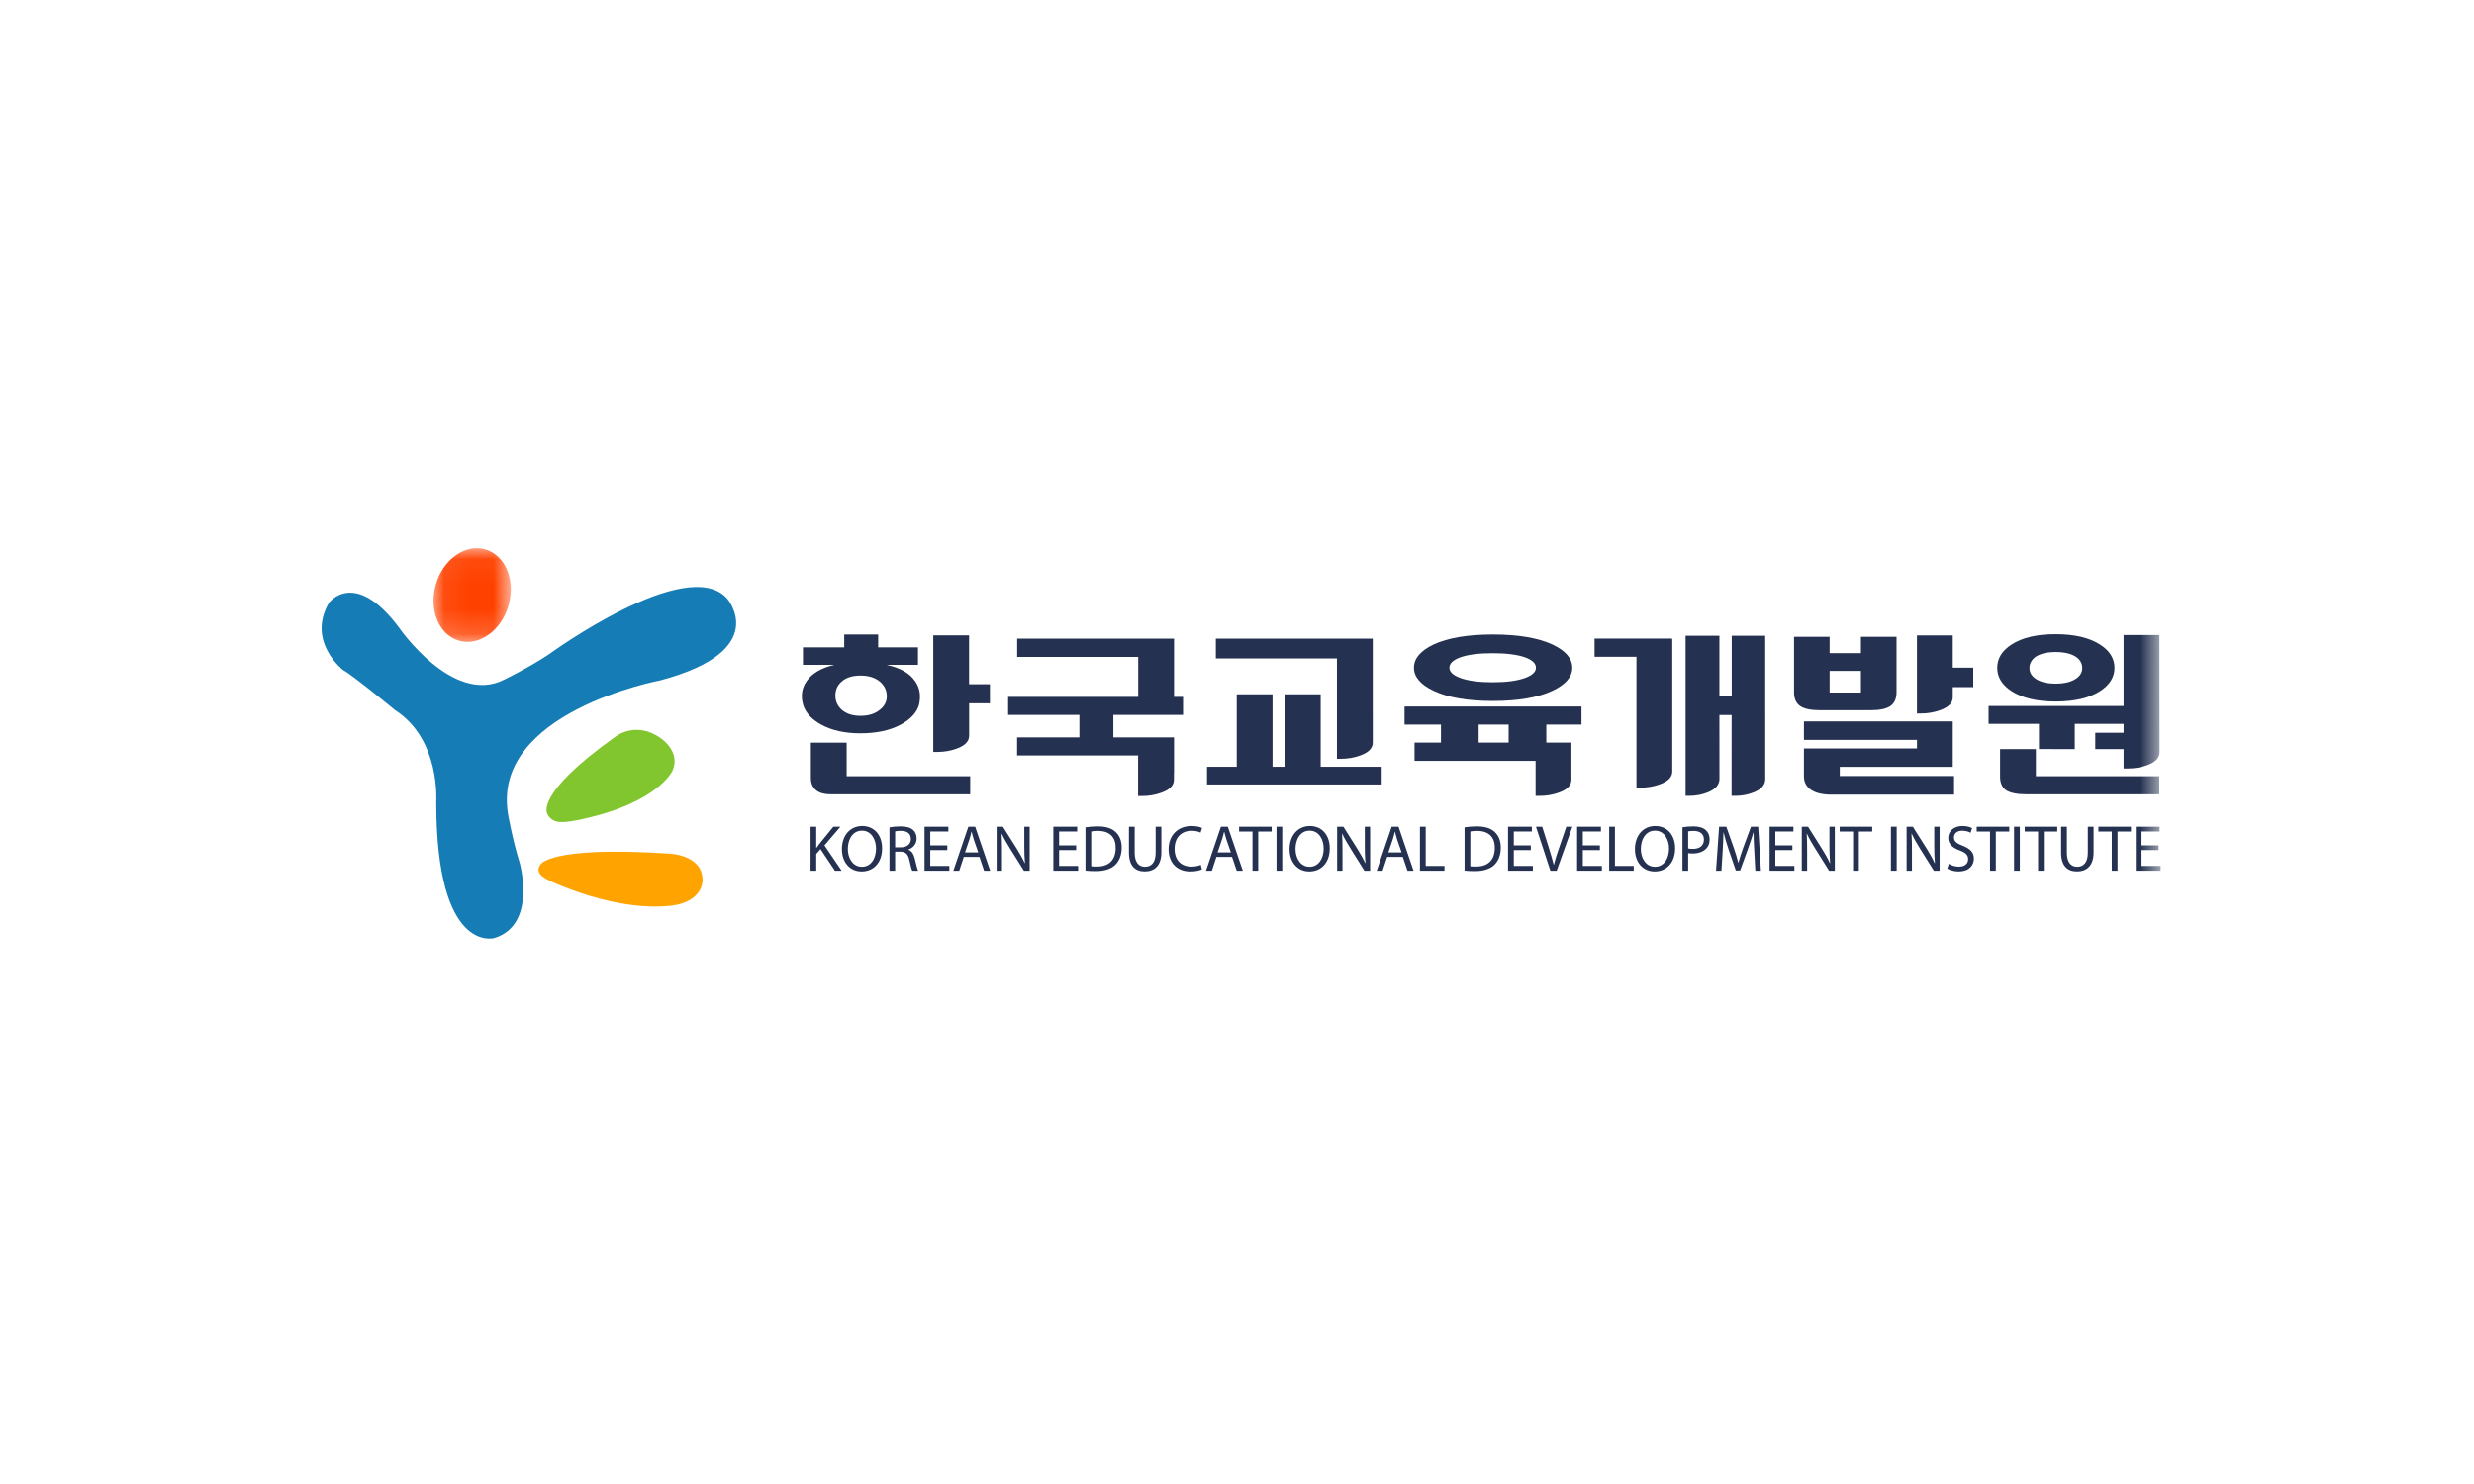<?xml version="1.0" encoding="UTF-8"?>
<svg width="100px" height="60px" viewBox="0 0 100 60" version="1.1" xmlns="http://www.w3.org/2000/svg" xmlns:xlink="http://www.w3.org/1999/xlink">
    <!-- Generator: Sketch 55.2 (78181) - https://sketchapp.com -->
    <title>logo/kedi</title>
    <desc>Created with Sketch.</desc>
    <defs>
        <polygon id="path-1" points="0.066 0.05 3.194 0.05 3.194 3.836 0.066 3.836"></polygon>
        <polygon id="path-3" points="0 15.95 74.334 15.95 74.334 0.165 0 0.165"></polygon>
    </defs>
    <g id="logo/kedi" stroke="none" stroke-width="1" fill="none" fill-rule="evenodd">
        <g transform="translate(13, 22)">
            <path d="M9.129,10.918 C9.129,10.918 8.546,10.149 11.874,7.786 C11.874,7.786 12.704,7.115 13.728,7.86 C13.728,7.86 14.525,8.4 14.184,9.157 C14.184,9.157 13.62,10.451 10.528,11.12 C10.282,11.172 9.947,11.249 9.642,11.238 C9.642,11.238 9.285,11.241 9.129,10.918" id="Fill-1" fill="#82C62F"></path>
            <path d="M8.84,12.964 C8.84,12.964 9.156,12.192 14.048,12.514 C14.048,12.514 15.351,12.545 15.398,13.535 C15.398,13.535 15.474,14.281 14.463,14.558 C14.463,14.558 12.748,15.045 9.713,13.823 C9.472,13.726 9.139,13.595 8.917,13.428 C8.917,13.428 8.64,13.242 8.84,12.964" id="Fill-3" fill="#FFA300"></path>
            <path d="M9.184,4.457 C9.184,4.457 14.759,0.387 16.388,2.196 C16.388,2.196 18.226,4.307 13.676,5.511 C13.676,5.511 6.842,6.792 7.536,10.921 C7.536,10.921 7.703,11.902 8.008,12.895 C8.008,12.895 8.721,15.402 6.973,15.93 C6.973,15.93 4.631,16.589 4.633,10.424 C4.633,10.424 4.816,7.901 2.975,6.717 C2.975,6.717 1.258,5.3 0.866,5.089 C0.866,5.089 -0.611,3.944 0.293,2.377 C0.293,2.377 1.318,0.96 3.126,3.371 C3.126,3.371 5.296,6.535 7.376,5.481 C7.376,5.481 8.394,4.986 9.184,4.457" id="Fill-5" fill="#157CB5"></path>
            <g id="Group-9" transform="translate(4.454, 0.115)">
                <mask id="mask-2" fill="white">
                    <use xlink:href="#path-1"></use>
                </mask>
                <g id="Clip-8"></g>
                <path d="M3.1,2.368 C2.806,3.387 1.909,4.023 1.097,3.788 C0.286,3.553 -0.134,2.537 0.161,1.518 C0.455,0.5 1.351,-0.137 2.163,0.098 C2.975,0.333 3.395,1.349 3.1,2.368" id="Fill-7" fill="#FF4100" mask="url(#mask-2)"></path>
            </g>
            <path d="M34.455,3.822 L28.114,3.822 L28.114,4.56 L33.007,4.56 L33.007,6.175 L32.859,6.175 L27.748,6.175 L27.748,6.905 L30.63,6.905 L30.63,7.812 L28.111,7.812 L28.111,8.543 L33.002,8.543 L33.002,10.185 L33.164,10.185 C33.437,10.185 33.695,10.14 33.936,10.053 C34.279,9.932 34.451,9.758 34.451,9.529 L34.451,9.247 L34.455,9.247 L34.455,7.812 L32.002,7.812 L32.002,6.905 L34.819,6.905 L34.819,6.175 L34.455,6.175 L34.455,3.822 Z" id="Fill-10" fill="#253150"></path>
            <path d="M41.039,6.762 L41.039,6.762 L41.039,8.679 L41.201,8.679 C41.475,8.679 41.732,8.635 41.973,8.548 C42.316,8.427 42.488,8.252 42.488,8.023 L42.488,6.762 L42.487,6.762 L42.487,3.822 L36.145,3.822 L36.145,4.62 L41.039,4.62 L41.039,6.762 Z" id="Fill-12" fill="#253150"></path>
            <polygon id="Fill-14" fill="#253150" points="40.382 6.071 38.934 6.071 38.934 9.002 38.436 9.002 38.436 6.071 36.989 6.071 36.989 9.002 35.788 9.002 35.788 9.717 42.848 9.717 42.848 9.002 40.382 9.002"></polygon>
            <path d="M61.365,9.006 L65.932,9.006 L65.932,7.169 L59.916,7.169 L59.916,7.915 L64.485,7.915 L64.485,8.26 L59.916,8.26 L59.916,9.388 C59.916,9.623 60.01,9.804 60.197,9.931 C60.39,10.063 60.667,10.129 61.031,10.129 L65.985,10.129 L65.985,9.375 L61.365,9.375 L61.365,9.006 Z" id="Fill-16" fill="#253150"></path>
            <path d="M65.932,3.69 L64.484,3.69 L64.484,6.847 L64.646,6.847 C64.919,6.847 65.176,6.802 65.418,6.715 C65.761,6.594 65.932,6.419 65.932,6.191 L65.932,5.781 L66.76,5.781 L66.76,4.996 L65.932,4.996 L65.932,3.69 Z" id="Fill-18" fill="#253150"></path>
            <mask id="mask-4" fill="white">
                <use xlink:href="#path-3"></use>
            </mask>
            <g id="Clip-21"></g>
            <path d="M46.767,8.025 L47.979,8.025 L47.979,7.295 L46.767,7.295 L46.767,8.025 Z M43.772,7.295 L45.244,7.295 L45.244,8.025 L44.176,8.025 L44.176,8.763 L49.069,8.763 L49.069,10.179 L49.231,10.179 C49.504,10.179 49.761,10.136 50.002,10.049 C50.345,9.928 50.517,9.753 50.517,9.524 L50.517,8.11 L50.517,8.025 L49.502,8.025 L49.502,7.295 L50.924,7.295 L50.924,6.564 L43.772,6.564 L43.772,7.295 Z" id="Fill-20" fill="#253150" mask="url(#mask-4)"></path>
            <path d="M46.023,4.578 C46.339,4.466 46.775,4.41 47.331,4.41 C47.888,4.41 48.326,4.466 48.648,4.578 C48.938,4.687 49.083,4.826 49.083,4.996 C49.083,5.163 48.938,5.302 48.648,5.409 C48.326,5.526 47.888,5.585 47.331,5.585 C46.775,5.585 46.339,5.526 46.023,5.409 C45.731,5.302 45.586,5.163 45.586,4.996 C45.586,4.826 45.731,4.687 46.023,4.578 M44.945,5.929 C45.527,6.204 46.329,6.341 47.348,6.341 C48.36,6.341 49.161,6.204 49.75,5.929 C50.284,5.677 50.552,5.366 50.552,4.996 C50.552,4.624 50.284,4.311 49.75,4.058 C49.161,3.788 48.36,3.653 47.348,3.653 C46.329,3.653 45.527,3.788 44.945,4.058 C44.416,4.311 44.152,4.624 44.152,4.996 C44.152,5.366 44.416,5.677 44.945,5.929" id="Fill-22" fill="#253150" mask="url(#mask-4)"></path>
            <path d="M21.018,5.557 C21.2,5.395 21.454,5.314 21.78,5.314 C22.115,5.314 22.382,5.399 22.579,5.57 C22.756,5.728 22.845,5.922 22.845,6.151 C22.845,6.367 22.751,6.55 22.563,6.698 C22.366,6.861 22.105,6.942 21.78,6.942 C21.459,6.942 21.205,6.858 21.018,6.692 C20.85,6.539 20.766,6.349 20.766,6.125 C20.766,5.895 20.85,5.705 21.018,5.557 M21.777,7.649 C22.42,7.649 22.96,7.535 23.394,7.305 C23.786,7.097 24.033,6.839 24.138,6.528 C24.236,6.145 24.184,5.812 23.981,5.529 C23.761,5.214 23.378,4.997 22.833,4.881 L24.105,4.881 L24.105,4.173 L22.496,4.173 L22.496,3.653 L21.124,3.653 L21.124,4.173 L19.456,4.173 L19.456,4.881 L20.72,4.881 C20.196,5.006 19.827,5.222 19.612,5.529 C19.409,5.812 19.36,6.137 19.464,6.502 C19.564,6.817 19.803,7.081 20.183,7.292 C20.612,7.53 21.143,7.649 21.777,7.649" id="Fill-23" fill="#253150" mask="url(#mask-4)"></path>
            <path d="M26.17,3.687 L24.723,3.687 L24.723,7.575 L24.723,8.402 L24.885,8.402 C25.159,8.402 25.416,8.359 25.657,8.272 C26.001,8.151 26.172,7.976 26.172,7.747 L26.172,6.435 L27.013,6.435 L27.013,5.665 L26.17,5.665 L26.17,3.687 Z" id="Fill-24" fill="#253150" mask="url(#mask-4)"></path>
            <path d="M21.222,8.028 L19.775,8.028 L19.775,9.447 C19.775,9.667 19.846,9.836 19.99,9.953 C20.128,10.061 20.32,10.115 20.567,10.115 L26.215,10.115 L26.215,9.385 L21.222,9.385 L21.222,8.028 Z" id="Fill-25" fill="#253150" mask="url(#mask-4)"></path>
            <path d="M54.572,3.819 L51.453,3.819 L51.453,4.556 L53.146,4.556 L53.146,9.846 L53.308,9.846 C53.582,9.846 53.838,9.802 54.079,9.715 C54.424,9.594 54.594,9.419 54.594,9.191 L54.594,3.829 L54.572,3.829 L54.572,3.819 Z" id="Fill-26" fill="#253150" mask="url(#mask-4)"></path>
            <path d="M58.351,3.703 L56.997,3.703 L56.997,6.156 L56.499,6.156 L56.499,3.703 L55.132,3.703 L55.132,7.021 L55.132,10.177 L55.283,10.177 C55.537,10.177 55.778,10.134 56.002,10.046 C56.323,9.926 56.482,9.75 56.501,9.522 L56.499,6.909 L56.993,6.909 L56.991,10.177 L57.142,10.177 C57.397,10.177 57.636,10.134 57.861,10.046 C58.181,9.926 58.341,9.75 58.352,9.522 L58.352,7.021 L58.351,7.021 L58.351,3.703 Z" id="Fill-27" fill="#253150" mask="url(#mask-4)"></path>
            <path d="M60.954,6 L62.22,6 L62.22,5.124 L60.954,5.124 L60.954,6 Z M62.619,6.715 C62.981,6.715 63.245,6.659 63.411,6.547 C63.575,6.43 63.659,6.246 63.659,5.994 L63.659,3.747 L62.22,3.747 L62.22,4.409 L60.954,4.409 L60.954,3.747 L59.516,3.747 L59.516,5.994 C59.516,6.246 59.598,6.43 59.764,6.547 C59.928,6.659 60.193,6.715 60.556,6.715 L62.619,6.715 Z" id="Fill-28" fill="#253150" mask="url(#mask-4)"></path>
            <path d="M69.416,7.267 L67.38,7.267 L67.38,6.544 L72.838,6.544 L72.838,3.674 L74.286,3.674 L74.291,8.416 C74.291,8.645 74.118,8.82 73.775,8.942 C73.534,9.029 73.277,9.072 73.003,9.072 L72.838,9.072 L72.838,8.288 L71.692,8.288 L71.692,7.628 L72.838,7.628 L72.838,7.267 L70.864,7.267 L70.864,8.288 L69.416,8.286 L69.416,7.267 Z" id="Fill-29" fill="#253150" mask="url(#mask-4)"></path>
            <path d="M69.285,4.552 C69.479,4.426 69.749,4.363 70.092,4.363 C70.44,4.363 70.71,4.426 70.906,4.552 C71.079,4.67 71.166,4.823 71.166,5.012 C71.166,5.187 71.079,5.331 70.906,5.445 C70.71,5.575 70.44,5.64 70.092,5.64 C69.749,5.64 69.479,5.575 69.285,5.445 C69.116,5.331 69.032,5.187 69.032,5.012 C69.032,4.827 69.116,4.675 69.285,4.552 M68.307,5.944 C68.742,6.223 69.337,6.363 70.09,6.363 C70.851,6.363 71.448,6.223 71.883,5.944 C72.274,5.692 72.469,5.379 72.469,5.005 C72.469,4.623 72.274,4.307 71.883,4.06 C71.448,3.781 70.851,3.641 70.09,3.641 C69.332,3.641 68.736,3.781 68.307,4.06 C67.922,4.307 67.73,4.623 67.73,5.005 C67.73,5.379 67.922,5.692 68.307,5.944" id="Fill-30" fill="#253150" mask="url(#mask-4)"></path>
            <path d="M69.291,9.385 L74.28,9.385 L74.28,10.116 L68.925,10.116 C68.535,10.116 68.253,10.061 68.083,9.947 C67.923,9.835 67.844,9.651 67.844,9.4 L67.844,8.288 L69.291,8.288 L69.291,9.385 Z" id="Fill-31" fill="#253150" mask="url(#mask-4)"></path>
            <path d="M19.763,11.426 L19.993,11.426 L19.993,12.283 L20.001,12.283 C20.048,12.215 20.096,12.151 20.141,12.094 L20.684,11.426 L20.969,11.426 L20.325,12.181 L21.019,13.204 L20.748,13.204 L20.165,12.331 L19.993,12.526 L19.993,13.204 L19.763,13.204 L19.763,11.426 Z" id="Fill-32" fill="#253150" mask="url(#mask-4)"></path>
            <path d="M21.84,13.045 C22.204,13.045 22.409,12.71 22.409,12.307 C22.409,11.954 22.225,11.585 21.843,11.585 C21.46,11.585 21.27,11.941 21.27,12.326 C21.27,12.7 21.475,13.045 21.837,13.045 L21.84,13.045 Z M21.829,13.234 C21.357,13.234 21.03,12.869 21.03,12.331 C21.03,11.766 21.378,11.397 21.853,11.397 C22.34,11.397 22.655,11.769 22.655,12.297 C22.655,12.906 22.283,13.234 21.831,13.234 L21.829,13.234 Z" id="Fill-33" fill="#253150" mask="url(#mask-4)"></path>
            <path d="M23.182,12.259 L23.417,12.259 C23.662,12.259 23.818,12.125 23.818,11.922 C23.818,11.692 23.652,11.592 23.409,11.592 C23.298,11.592 23.222,11.603 23.182,11.614 L23.182,12.259 Z M22.953,11.452 C23.068,11.429 23.238,11.413 23.394,11.413 C23.639,11.413 23.799,11.46 23.911,11.56 C23.997,11.637 24.05,11.758 24.05,11.898 C24.05,12.13 23.9,12.286 23.716,12.348 L23.716,12.357 C23.85,12.404 23.931,12.531 23.976,12.716 C24.034,12.964 24.077,13.135 24.111,13.204 L23.874,13.204 C23.845,13.154 23.805,13.001 23.758,12.778 C23.705,12.533 23.606,12.441 23.399,12.434 L23.182,12.434 L23.182,13.204 L22.953,13.204 L22.953,11.452 Z" id="Fill-34" fill="#253150" mask="url(#mask-4)"></path>
            <polygon id="Fill-35" fill="#253150" mask="url(#mask-4)" points="25.29 12.371 24.602 12.371 24.602 13.011 25.372 13.011 25.372 13.204 24.37 13.204 24.37 11.426 25.333 11.426 25.333 11.619 24.602 11.619 24.602 12.181 25.29 12.181"></polygon>
            <path d="M26.54,12.465 L26.364,11.954 C26.327,11.837 26.3,11.732 26.274,11.629 L26.266,11.629 C26.242,11.732 26.214,11.842 26.179,11.952 L26.005,12.465 L26.54,12.465 Z M25.957,12.644 L25.773,13.204 L25.535,13.204 L26.14,11.426 L26.416,11.426 L27.023,13.204 L26.778,13.204 L26.588,12.644 L25.957,12.644 Z" id="Fill-36" fill="#253150" mask="url(#mask-4)"></path>
            <path d="M27.284,13.204 L27.284,11.426 L27.538,11.426 L28.105,12.326 C28.234,12.533 28.339,12.719 28.422,12.903 L28.429,12.901 C28.408,12.664 28.403,12.448 28.403,12.173 L28.403,11.426 L28.619,11.426 L28.619,13.204 L28.387,13.204 L27.823,12.302 C27.698,12.104 27.58,11.901 27.493,11.709 L27.485,11.711 C27.498,11.935 27.501,12.149 27.501,12.445 L27.501,13.204 L27.284,13.204 Z" id="Fill-37" fill="#253150" mask="url(#mask-4)"></path>
            <polygon id="Fill-38" fill="#253150" mask="url(#mask-4)" points="30.498 12.371 29.809 12.371 29.809 13.011 30.579 13.011 30.579 13.204 29.577 13.204 29.577 11.426 30.54 11.426 30.54 11.619 29.809 11.619 29.809 12.181 30.498 12.181"></polygon>
            <path d="M31.107,13.025 C31.165,13.035 31.249,13.035 31.339,13.035 C31.829,13.038 32.096,12.761 32.096,12.281 C32.099,11.856 31.861,11.595 31.376,11.595 C31.257,11.595 31.167,11.606 31.107,11.619 L31.107,13.025 Z M30.875,11.45 C31.018,11.429 31.183,11.413 31.366,11.413 C31.695,11.413 31.93,11.487 32.086,11.632 C32.246,11.777 32.339,11.985 32.339,12.273 C32.339,12.563 32.246,12.8 32.083,12.964 C31.914,13.13 31.64,13.22 31.294,13.22 C31.128,13.22 30.993,13.214 30.875,13.199 L30.875,11.45 Z" id="Fill-39" fill="#253150" mask="url(#mask-4)"></path>
            <path d="M32.864,11.426 L32.864,12.481 C32.864,12.877 33.04,13.045 33.278,13.045 C33.539,13.045 33.711,12.871 33.711,12.481 L33.711,11.426 L33.942,11.426 L33.942,12.465 C33.942,13.011 33.655,13.233 33.27,13.233 C32.905,13.233 32.632,13.027 32.632,12.473 L32.632,11.426 L32.864,11.426 Z" id="Fill-40" fill="#253150" mask="url(#mask-4)"></path>
            <path d="M35.581,13.149 C35.499,13.191 35.327,13.234 35.111,13.234 C34.61,13.234 34.235,12.917 34.235,12.331 C34.235,11.771 34.613,11.397 35.164,11.397 C35.383,11.397 35.525,11.444 35.586,11.476 L35.528,11.664 C35.444,11.621 35.32,11.59 35.172,11.59 C34.755,11.59 34.478,11.856 34.478,12.323 C34.478,12.761 34.729,13.038 35.159,13.038 C35.301,13.038 35.444,13.009 35.536,12.964 L35.581,13.149 Z" id="Fill-41" fill="#253150" mask="url(#mask-4)"></path>
            <path d="M36.752,12.465 L36.575,11.954 C36.538,11.837 36.512,11.732 36.485,11.629 L36.478,11.629 C36.454,11.732 36.425,11.842 36.39,11.952 L36.216,12.465 L36.752,12.465 Z M36.169,12.644 L35.985,13.204 L35.747,13.204 L36.351,11.426 L36.628,11.426 L37.235,13.204 L36.989,13.204 L36.799,12.644 L36.169,12.644 Z" id="Fill-42" fill="#253150" mask="url(#mask-4)"></path>
            <polygon id="Fill-43" fill="#253150" mask="url(#mask-4)" points="37.626 11.621 37.084 11.621 37.084 11.426 38.401 11.426 38.401 11.621 37.857 11.621 37.857 13.204 37.626 13.204"></polygon>
            <polygon id="Fill-44" fill="#253150" mask="url(#mask-4)" points="38.597 13.204 38.828 13.204 38.828 11.426 38.597 11.426"></polygon>
            <path d="M39.933,13.045 C40.297,13.045 40.503,12.71 40.503,12.307 C40.503,11.954 40.319,11.585 39.936,11.585 C39.554,11.585 39.364,11.941 39.364,12.326 C39.364,12.7 39.569,13.045 39.931,13.045 L39.933,13.045 Z M39.923,13.234 C39.451,13.234 39.124,12.869 39.124,12.331 C39.124,11.766 39.472,11.397 39.947,11.397 C40.435,11.397 40.749,11.769 40.749,12.297 C40.749,12.906 40.377,13.234 39.925,13.234 L39.923,13.234 Z" id="Fill-45" fill="#253150" mask="url(#mask-4)"></path>
            <path d="M41.047,13.204 L41.047,11.426 L41.3,11.426 L41.867,12.326 C41.996,12.533 42.101,12.719 42.184,12.903 L42.191,12.901 C42.17,12.664 42.165,12.448 42.165,12.173 L42.165,11.426 L42.381,11.426 L42.381,13.204 L42.149,13.204 L41.585,12.302 C41.461,12.104 41.341,11.901 41.255,11.709 L41.247,11.711 C41.26,11.935 41.263,12.149 41.263,12.445 L41.263,13.204 L41.047,13.204 Z" id="Fill-46" fill="#253150" mask="url(#mask-4)"></path>
            <path d="M43.653,12.465 L43.476,11.954 C43.439,11.837 43.413,11.732 43.387,11.629 L43.379,11.629 C43.355,11.732 43.326,11.842 43.291,11.952 L43.117,12.465 L43.653,12.465 Z M43.07,12.644 L42.885,13.204 L42.648,13.204 L43.252,11.426 L43.529,11.426 L44.136,13.204 L43.891,13.204 L43.7,12.644 L43.07,12.644 Z" id="Fill-47" fill="#253150" mask="url(#mask-4)"></path>
            <polygon id="Fill-48" fill="#253150" mask="url(#mask-4)" points="44.394 11.426 44.627 11.426 44.627 13.011 45.386 13.011 45.386 13.204 44.394 13.204"></polygon>
            <path d="M46.431,13.025 C46.489,13.035 46.573,13.035 46.663,13.035 C47.153,13.038 47.42,12.761 47.42,12.281 C47.423,11.856 47.185,11.595 46.7,11.595 C46.581,11.595 46.491,11.606 46.431,11.619 L46.431,13.025 Z M46.198,11.45 C46.341,11.429 46.508,11.413 46.69,11.413 C47.019,11.413 47.254,11.487 47.41,11.632 C47.57,11.777 47.663,11.985 47.663,12.273 C47.663,12.563 47.57,12.8 47.407,12.964 C47.238,13.13 46.964,13.22 46.618,13.22 C46.452,13.22 46.317,13.214 46.198,13.199 L46.198,11.45 Z" id="Fill-49" fill="#253150" mask="url(#mask-4)"></path>
            <polygon id="Fill-50" fill="#253150" mask="url(#mask-4)" points="48.876 12.371 48.188 12.371 48.188 13.011 48.958 13.011 48.958 13.204 47.955 13.204 47.955 11.426 48.918 11.426 48.918 11.619 48.188 11.619 48.188 12.181 48.876 12.181"></polygon>
            <path d="M49.667,13.204 L49.084,11.426 L49.336,11.426 L49.612,12.302 C49.685,12.542 49.752,12.761 49.802,12.967 L49.807,12.967 C49.857,12.761 49.929,12.537 50.01,12.305 L50.311,11.426 L50.556,11.426 L49.921,13.204 L49.667,13.204 Z" id="Fill-51" fill="#253150" mask="url(#mask-4)"></path>
            <polygon id="Fill-52" fill="#253150" mask="url(#mask-4)" points="51.667 12.371 50.978 12.371 50.978 13.011 51.748 13.011 51.748 13.204 50.747 13.204 50.747 11.426 51.71 11.426 51.71 11.619 50.978 11.619 50.978 12.181 51.667 12.181"></polygon>
            <polygon id="Fill-53" fill="#253150" mask="url(#mask-4)" points="52.044 11.426 52.276 11.426 52.276 13.011 53.036 13.011 53.036 13.204 52.044 13.204"></polygon>
            <path d="M53.894,13.045 C54.257,13.045 54.463,12.71 54.463,12.307 C54.463,11.954 54.278,11.585 53.896,11.585 C53.514,11.585 53.323,11.941 53.323,12.326 C53.323,12.7 53.53,13.045 53.89,13.045 L53.894,13.045 Z M53.882,13.234 C53.411,13.234 53.084,12.869 53.084,12.331 C53.084,11.766 53.431,11.397 53.906,11.397 C54.395,11.397 54.709,11.769 54.709,12.297 C54.709,12.906 54.337,13.234 53.886,13.234 L53.882,13.234 Z" id="Fill-54" fill="#253150" mask="url(#mask-4)"></path>
            <path d="M55.236,12.305 C55.286,12.317 55.352,12.323 55.426,12.323 C55.706,12.323 55.873,12.186 55.873,11.946 C55.873,11.708 55.706,11.595 55.452,11.595 C55.352,11.595 55.276,11.606 55.236,11.614 L55.236,12.305 Z M55.006,11.449 C55.117,11.429 55.262,11.413 55.447,11.413 C55.674,11.413 55.84,11.466 55.946,11.56 C56.043,11.645 56.104,11.774 56.104,11.933 C56.104,12.094 56.057,12.22 55.964,12.312 C55.843,12.441 55.645,12.508 55.421,12.508 C55.352,12.508 55.289,12.505 55.236,12.492 L55.236,13.204 L55.006,13.204 L55.006,11.449 Z" id="Fill-55" fill="#253150" mask="url(#mask-4)"></path>
            <path d="M57.909,12.422 C57.895,12.175 57.879,11.875 57.879,11.656 L57.874,11.656 C57.811,11.862 57.739,12.085 57.65,12.331 L57.336,13.194 L57.162,13.194 L56.871,12.347 C56.788,12.094 56.718,11.866 56.669,11.656 L56.663,11.656 C56.658,11.877 56.645,12.172 56.629,12.441 L56.581,13.204 L56.363,13.204 L56.487,11.426 L56.778,11.426 L57.082,12.286 C57.158,12.505 57.215,12.7 57.262,12.885 L57.267,12.885 C57.315,12.705 57.378,12.51 57.457,12.286 L57.775,11.426 L58.067,11.426 L58.177,13.204 L57.951,13.204 L57.909,12.422 Z" id="Fill-56" fill="#253150" mask="url(#mask-4)"></path>
            <polygon id="Fill-57" fill="#253150" mask="url(#mask-4)" points="59.449 12.371 58.76 12.371 58.76 13.011 59.53 13.011 59.53 13.204 58.528 13.204 58.528 11.426 59.491 11.426 59.491 11.619 58.76 11.619 58.76 12.181 59.449 12.181"></polygon>
            <path d="M59.829,13.204 L59.829,11.426 L60.082,11.426 L60.649,12.326 C60.778,12.533 60.884,12.719 60.966,12.903 L60.974,12.901 C60.953,12.664 60.947,12.448 60.947,12.173 L60.947,11.426 L61.164,11.426 L61.164,13.204 L60.932,13.204 L60.367,12.302 C60.243,12.104 60.124,11.901 60.037,11.709 L60.029,11.711 C60.042,11.935 60.045,12.149 60.045,12.445 L60.045,13.204 L59.829,13.204 Z" id="Fill-58" fill="#253150" mask="url(#mask-4)"></path>
            <polygon id="Fill-59" fill="#253150" mask="url(#mask-4)" points="61.902 11.621 61.361 11.621 61.361 11.426 62.677 11.426 62.677 11.621 62.135 11.621 62.135 13.204 61.902 13.204"></polygon>
            <polygon id="Fill-60" fill="#253150" mask="url(#mask-4)" points="63.432 13.204 63.665 13.204 63.665 11.426 63.432 11.426"></polygon>
            <path d="M64.066,13.204 L64.066,11.426 L64.318,11.426 L64.886,12.326 C65.015,12.533 65.12,12.719 65.202,12.903 L65.21,12.901 C65.189,12.664 65.184,12.448 65.184,12.173 L65.184,11.426 L65.401,11.426 L65.401,13.204 L65.168,13.204 L64.603,12.302 C64.479,12.104 64.361,11.901 64.274,11.709 L64.265,11.711 C64.279,11.935 64.282,12.149 64.282,12.445 L64.282,13.204 L64.066,13.204 Z" id="Fill-61" fill="#253150" mask="url(#mask-4)"></path>
            <path d="M65.772,12.924 C65.875,12.99 66.023,13.04 66.18,13.04 C66.416,13.04 66.553,12.919 66.553,12.737 C66.553,12.574 66.458,12.476 66.218,12.387 C65.928,12.281 65.749,12.128 65.749,11.88 C65.749,11.603 65.978,11.397 66.323,11.397 C66.502,11.397 66.638,11.439 66.714,11.483 L66.651,11.671 C66.595,11.637 66.477,11.587 66.315,11.587 C66.072,11.587 65.98,11.732 65.98,11.853 C65.98,12.019 66.088,12.101 66.334,12.196 C66.635,12.315 66.785,12.458 66.785,12.719 C66.785,12.993 66.584,13.234 66.165,13.234 C65.994,13.234 65.806,13.18 65.712,13.117 L65.772,12.924 Z" id="Fill-62" fill="#253150" mask="url(#mask-4)"></path>
            <polygon id="Fill-63" fill="#253150" mask="url(#mask-4)" points="67.438 11.621 66.899 11.621 66.899 11.426 68.215 11.426 68.215 11.621 67.672 11.621 67.672 13.204 67.438 13.204"></polygon>
            <polygon id="Fill-64" fill="#253150" mask="url(#mask-4)" points="69.381 11.621 68.84 11.621 68.84 11.426 70.156 11.426 70.156 11.621 69.612 11.621 69.612 13.204 69.381 13.204"></polygon>
            <polygon id="Fill-65" fill="#253150" mask="url(#mask-4)" points="68.409 13.204 68.642 13.204 68.642 11.426 68.409 11.426"></polygon>
            <path d="M70.545,11.426 L70.545,12.481 C70.545,12.877 70.721,13.045 70.959,13.045 C71.22,13.045 71.391,12.871 71.391,12.481 L71.391,11.426 L71.624,11.426 L71.624,12.465 C71.624,13.011 71.337,13.233 70.951,13.233 C70.587,13.233 70.312,13.027 70.312,12.473 L70.312,11.426 L70.545,11.426 Z" id="Fill-66" fill="#253150" mask="url(#mask-4)"></path>
            <polygon id="Fill-67" fill="#253150" mask="url(#mask-4)" points="72.359 11.621 71.819 11.621 71.819 11.426 73.135 11.426 73.135 11.621 72.592 11.621 72.592 13.204 72.359 13.204"></polygon>
            <polygon id="Fill-68" fill="#253150" mask="url(#mask-4)" points="74.251 12.371 73.563 12.371 73.563 13.011 74.334 13.011 74.334 13.204 73.33 13.204 73.33 11.426 74.293 11.426 74.293 11.619 73.563 11.619 73.563 12.181 74.251 12.181"></polygon>
        </g>
    </g>
</svg>